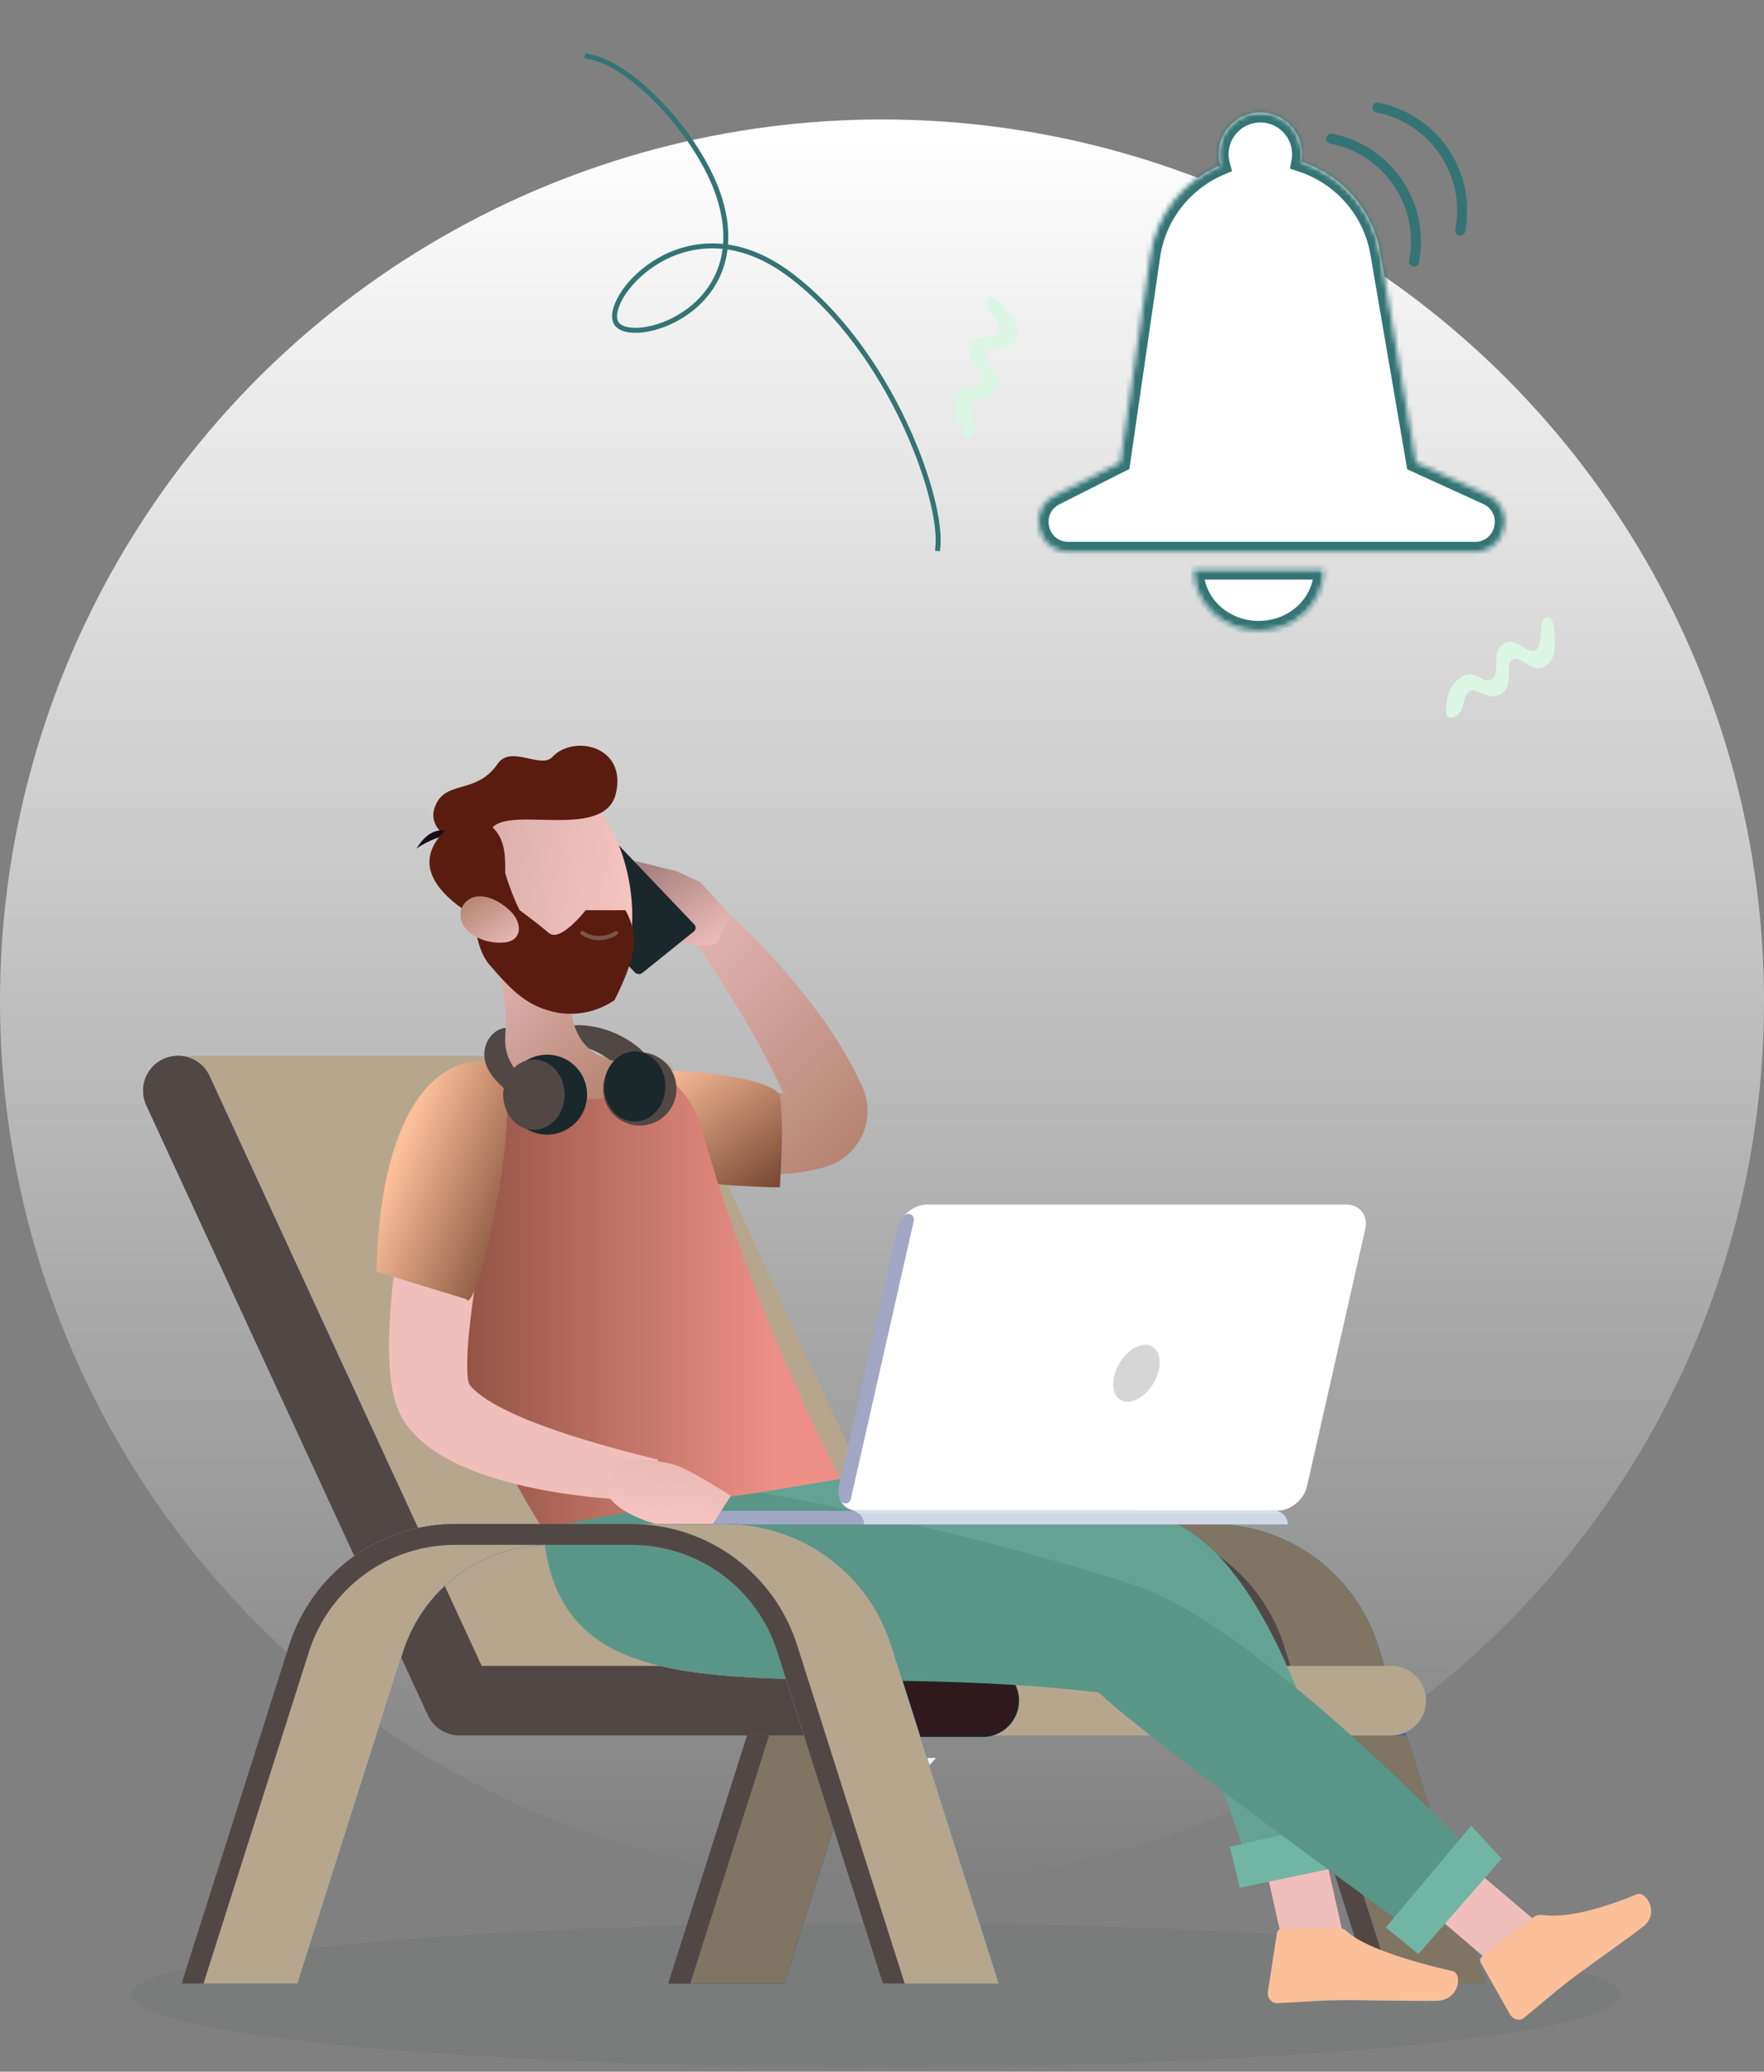 <svg width="355" height="417" viewBox="0 0 355 417" fill="none" xmlns="http://www.w3.org/2000/svg">
<rect x="0" y="0" width="355" height="417" fill="#808080" stroke="none"/>
<circle cx="177.5" cy="201.544" r="177.5" fill="url(#paint0_linear_1760_11314)"/>
<path fill-rule="evenodd" clip-rule="evenodd" d="M26.47 401.574C26.47 409.595 93.545 416.098 176.286 416.098C259.028 416.098 326.103 409.595 326.103 401.574C326.103 393.554 259.028 387.052 176.286 387.052C93.545 387.052 26.47 393.554 26.47 401.574Z" fill="#4B5D61" fill-opacity="0.1"/>
<path fill-rule="evenodd" clip-rule="evenodd" d="M178.314 364.889H168.707V353.836H188.389L178.314 364.889Z" fill="#F3F2EF"/>
<path fill-rule="evenodd" clip-rule="evenodd" d="M134.477 399.269H157.816L179.021 332.531C183.125 319.618 194.974 310.948 208.518 310.948H224.914C238.444 310.948 250.305 319.618 254.396 332.531L275.614 399.269H298.939L277.329 331.257C272.678 316.592 259.219 306.746 243.841 306.746H189.591C174.212 306.746 160.753 316.592 156.089 331.257L134.477 399.269Z" fill="#426AA5"/>
<path d="M134.477 399.269L150.351 349.314L134.477 399.269ZM138.889 399.269H157.816L167.742 368.031L161.791 349.314H154.762L138.889 399.269ZM280.013 399.269H298.939L296.71 392.25L293.845 389.821L293.84 389.826L289.083 385.788L286.244 390.106C286.244 390.106 281.417 386.626 274.356 381.469L280.013 399.269ZM287.823 364.286L283.066 349.314H271.929C278.019 354.775 283.528 360.051 287.823 364.286ZM259.689 335.308H278.615L277.329 331.257C272.678 316.592 259.219 306.746 243.841 306.746H236.799C239.835 308.223 242.661 310.454 245.282 313.214C251.344 317.521 256.024 323.759 258.402 331.257L259.689 335.308Z" fill="url(#paint1_linear_1760_11314)"/>
<path d="M134.477 399.269L150.351 349.314L134.477 399.269ZM138.889 399.269H157.816L167.742 368.031L161.791 349.314H154.762L138.889 399.269ZM280.013 399.269H298.939L296.71 392.25L293.845 389.821L293.84 389.826L289.083 385.788L286.244 390.106C286.244 390.106 281.417 386.626 274.356 381.469L280.013 399.269ZM287.823 364.286L283.066 349.314H271.929C278.019 354.775 283.528 360.051 287.823 364.286ZM259.689 335.308H278.615L277.329 331.257C272.678 316.592 259.219 306.746 243.841 306.746H236.799C239.835 308.223 242.661 310.454 245.282 313.214C251.344 317.521 256.024 323.759 258.402 331.257L259.689 335.308Z" fill="#807563"/>
<path fill-rule="evenodd" clip-rule="evenodd" d="M134.477 399.269H138.889L160.094 332.531C164.198 319.618 176.047 310.948 189.591 310.948H224.914C238.444 310.948 250.305 319.618 254.396 332.531L275.614 399.269H280.013L258.402 331.257C253.752 316.592 240.293 306.746 224.914 306.746H189.591C174.212 306.746 160.753 316.592 156.089 331.257L134.477 399.269Z" fill="#514846"/>
<path fill-rule="evenodd" clip-rule="evenodd" d="M29.907 215.751C31.195 213.738 33.418 212.522 35.807 212.522H129.973C132.704 212.522 135.185 214.11 136.33 216.588L191.098 335.307H279.983C283.852 335.307 286.986 338.442 286.986 342.31C286.986 346.177 283.852 349.313 279.983 349.313H92.452C89.72 349.313 87.24 347.725 86.095 345.246L29.45 222.462C28.447 220.293 28.62 217.763 29.907 215.751Z" fill="#B6A68E"/>
<path fill-rule="evenodd" clip-rule="evenodd" d="M92.452 349.313H161.791L158.173 337.933C148.478 337.647 139.932 337.02 132.801 335.307H96.935L89.502 319.197C85.689 322.745 82.746 327.288 81.08 332.53L80.733 333.623L86.094 345.244C87.226 347.698 89.669 349.28 92.368 349.312C92.395 349.312 92.424 349.313 92.452 349.313Z" fill="#514846"/>
<path fill-rule="evenodd" clip-rule="evenodd" d="M185.124 349.312H197.771C201.638 349.312 204.774 346.176 204.774 342.309C204.774 341.167 204.501 340.089 204.016 339.137C196.225 338.652 188.737 338.441 181.632 338.317L185.124 349.312Z" fill="#30181C" stroke="#232021" stroke-width="0.602" stroke-linecap="round" stroke-linejoin="round"/>
<path fill-rule="evenodd" clip-rule="evenodd" d="M54.394 276.529L29.45 222.461C29.019 221.529 28.805 220.531 28.804 219.536C28.803 218.894 28.891 218.254 29.064 217.633C28.63 219.18 28.723 220.884 29.448 222.458L54.394 276.529ZM29.388 216.725C29.533 216.391 29.707 216.065 29.908 215.751C31.195 213.738 33.419 212.522 35.807 212.522H35.983C35.923 212.52 35.863 212.52 35.803 212.52C34.821 212.52 33.824 212.727 32.874 213.165C31.25 213.914 30.049 215.206 29.388 216.725Z" fill="#8CAACE"/>
<path d="M71.308 313.193C75.114 310.497 79.464 308.559 84.128 307.548L42.165 216.591C41.011 214.088 38.565 212.589 35.983 212.522H35.807C33.418 212.522 31.195 213.738 29.908 215.751C29.707 216.065 29.533 216.391 29.388 216.726C29.387 216.728 29.386 216.729 29.386 216.73C29.384 216.734 29.383 216.736 29.382 216.738C29.258 217.023 29.154 217.317 29.069 217.616C29.068 217.619 29.067 217.624 29.065 217.627C29.065 217.629 29.064 217.632 29.064 217.633C28.89 218.254 28.803 218.894 28.804 219.536C28.805 220.531 29.019 221.529 29.45 222.462L71.308 313.193Z" fill="url(#paint2_linear_1760_11314)"/>
<path d="M71.308 313.193C75.114 310.497 79.464 308.559 84.128 307.548L42.165 216.591C41.011 214.088 38.565 212.589 35.983 212.522H35.807C33.418 212.522 31.195 213.738 29.908 215.751C29.707 216.065 29.533 216.391 29.388 216.726C29.387 216.728 29.386 216.729 29.386 216.73C29.384 216.734 29.383 216.736 29.382 216.738C29.258 217.023 29.154 217.317 29.069 217.616C29.068 217.619 29.067 217.624 29.065 217.627C29.065 217.629 29.064 217.632 29.064 217.633C28.89 218.254 28.803 218.894 28.804 219.536C28.805 220.531 29.019 221.529 29.45 222.462L71.308 313.193Z" fill="#514846"/>
<path fill-rule="evenodd" clip-rule="evenodd" d="M130.797 231.762L132.152 232.244C133.052 232.559 133.953 232.826 134.853 233.11C136.658 233.652 138.476 234.133 140.327 234.553C144.025 235.384 147.821 236.031 151.813 236.259C155.802 236.489 159.996 236.403 164.509 235.292L165.353 235.08L165.774 234.972L165.984 234.918C166.048 234.902 166.109 234.887 166.295 234.826C167.524 234.451 168.714 233.848 169.773 233.083C171.894 231.536 173.429 229.318 174.119 226.887C174.841 224.468 174.721 221.786 173.839 219.467C173.706 219.098 173.682 219.082 173.625 218.953L173.469 218.62L173.155 217.954L172.526 216.624C170.811 213.142 168.877 209.923 166.802 206.903C164.759 203.848 162.535 200.988 160.266 198.207C157.977 195.436 155.607 192.77 153.136 190.206C150.647 187.636 148.162 185.18 145.386 182.79L139.228 188.31C142.877 193.95 146.627 199.7 149.987 205.45C150.851 206.881 151.659 208.326 152.482 209.763C153.246 211.219 154.073 212.652 154.796 214.096C155.756 215.908 156.621 217.734 157.407 219.541C157.87 220.604 158.52 220.01 157.091 220.001C155.822 219.993 154.484 219.913 153.126 219.771C150.23 219.445 147.2 218.896 144.172 218.157C142.653 217.813 141.141 217.37 139.626 216.957L137.379 216.28L136.277 215.939L135.297 215.616L129.339 231.214L130.797 231.762Z" fill="url(#paint3_linear_1760_11314)"/>
<path fill-rule="evenodd" clip-rule="evenodd" d="M156.948 220.675C157.498 224.075 157.498 230.178 156.948 238.984C156.948 238.984 104.383 238.935 113.982 220.675C116.401 212.04 156.124 215.574 156.948 220.675Z" fill="url(#paint4_linear_1760_11314)"/>
<path fill-rule="evenodd" clip-rule="evenodd" d="M149.619 240.512C149.618 240.509 149.617 240.508 149.617 240.506C149.038 240.474 148.249 240.425 147.293 240.352V240.353C148.251 240.426 149.041 240.478 149.619 240.512Z" fill="#C9C8C3"/>
<path fill-rule="evenodd" clip-rule="evenodd" d="M147.293 240.352V240.351C147.17 240.342 147.044 240.332 146.916 240.322C147.044 240.333 147.17 240.342 147.293 240.352Z" fill="#718FBC"/>
<path fill-rule="evenodd" clip-rule="evenodd" d="M259.625 397.69L271.154 393.207L264.717 364.511L253.187 368.996L259.625 397.69Z" fill="#F1BFBB"/>
<path fill-rule="evenodd" clip-rule="evenodd" d="M269.2 388.05L257.929 388.259C257.446 388.266 257.045 388.645 256.964 389.171L255.163 400.882C254.976 402.097 255.885 403.23 256.999 403.193C261.63 403.037 263.757 402.686 269.595 402.602C273.186 402.55 284.036 402.808 288.996 402.736C293.848 402.666 294.355 397.202 292.301 396.738C283.095 394.656 274.202 391.701 271.154 388.83C270.604 388.312 269.906 388.04 269.2 388.05Z" fill="#FBBF9A"/>
<path fill-rule="evenodd" clip-rule="evenodd" d="M169.051 297.674C169.051 297.674 194.589 297.541 232.045 305.115C257.994 310.362 270.615 371.274 270.615 371.274L252.077 377.887C252.077 377.887 239.623 336.498 227.666 327.474C212.692 327.402 199.522 328.418 188.049 329.435C151.859 332.643 132.543 335.85 126.69 304.853C136.98 300.704 169.051 297.674 169.051 297.674Z" fill="#64A393"/>
<path fill-rule="evenodd" clip-rule="evenodd" d="M274.443 374.755L249.494 379.97L247.504 371.733L273.527 365.766L274.443 374.755Z" fill="#71B6A4"/>
<path fill-rule="evenodd" clip-rule="evenodd" d="M140.982 177.584L136.031 175.299C131.703 174.497 125.648 172.165 124.25 173.537C123.751 174.027 124.487 175.944 126.457 179.29L130.746 184.349C130.746 184.349 137.049 192.32 144.299 189.828L146.815 184.006L140.982 177.584Z" fill="url(#paint5_linear_1760_11314)"/>
<path fill-rule="evenodd" clip-rule="evenodd" d="M129.297 195.813L139.62 187.493C140.074 187.127 140.115 186.486 139.711 186.063L121.872 167.348C121.468 166.924 120.773 166.877 120.319 167.244L109.997 175.563C109.542 175.929 109.502 176.57 109.905 176.994L127.744 195.709C128.148 196.132 128.843 196.18 129.297 195.813Z" fill="#1A282B"/>
<path fill-rule="evenodd" clip-rule="evenodd" d="M109.305 307.799C109.305 307.799 90.463 280.05 81.296 235.334C79.137 224.801 86.965 214.875 97.702 214.311C106.751 213.835 116.376 213.715 124.159 213.746C131.973 213.777 138.831 218.96 140.976 226.474C145.713 243.076 153.863 267.647 169.051 297.674L109.305 307.799Z" fill="url(#paint6_linear_1760_11314)"/>
<path fill-rule="evenodd" clip-rule="evenodd" d="M91.117 269.98C91.118 269.978 91.119 269.977 91.119 269.976C89.969 266.831 88.829 263.511 87.724 260.027C88.828 263.512 89.966 266.833 91.117 269.98Z" fill="#718FBC"/>
<path fill-rule="evenodd" clip-rule="evenodd" d="M131.338 215.029C131.854 212.62 123.284 204.848 113.301 206.597C112.159 206.798 111.395 207.887 111.596 209.029C111.794 210.172 112.868 210.937 114.026 210.737C121.244 209.473 126.594 217.446 126.649 217.528C127.203 218.359 130.822 217.437 131.338 215.029Z" fill="#514846"/>
<path fill-rule="evenodd" clip-rule="evenodd" d="M97.535 185.842C100.491 193.871 104.27 208.401 99.693 214.213C104.741 218.311 110.707 221.481 120.131 221.171C129.555 220.86 127.635 217.09 124.554 213.754C115.384 212.197 114.44 204.481 114.878 198.052L97.535 185.842Z" fill="url(#paint7_linear_1760_11314)"/>
<path fill-rule="evenodd" clip-rule="evenodd" d="M136.139 219.177C136.139 223.253 132.835 226.558 128.759 226.558C124.683 226.558 121.379 223.253 121.379 219.177C121.379 215.102 124.683 211.798 128.759 211.798C132.835 211.798 136.139 215.102 136.139 219.177Z" fill="#514846"/>
<path fill-rule="evenodd" clip-rule="evenodd" d="M127.753 225.748C131.155 225.748 133.913 222.587 133.913 218.687C133.913 214.788 131.155 211.626 127.753 211.626C124.349 211.626 121.591 214.788 121.591 218.687C121.591 219.551 121.726 220.379 121.973 221.144C122.844 223.833 125.103 225.748 127.753 225.748Z" fill="#1A282B"/>
<path fill-rule="evenodd" clip-rule="evenodd" d="M114.891 202.587C114.859 202.283 114.835 201.978 114.818 201.671C114.832 201.977 114.851 202.281 114.877 202.585C114.882 202.585 114.886 202.585 114.891 202.587Z" fill="#C9C8C3"/>
<path fill-rule="evenodd" clip-rule="evenodd" d="M114.191 197.569L112.351 196.274L114.191 197.569Z" fill="#C4C3BF"/>
<path fill-rule="evenodd" clip-rule="evenodd" d="M114.795 197.996V197.995L114.191 197.57L114.795 197.996Z" fill="#BCBBB7"/>
<path fill-rule="evenodd" clip-rule="evenodd" d="M94.254 174.676C96.889 185.324 97.887 191.661 104.368 196.45C114.115 203.652 126.579 196.972 127.197 185.914C127.752 175.961 123.349 160.22 111.966 157.347C100.749 154.517 91.618 164.027 94.254 174.676Z" fill="url(#paint8_linear_1760_11314)"/>
<path d="M104.588 183.21C104.588 183.21 108.114 185.8 110.452 187.792C112.79 189.783 117.855 183.21 117.855 183.21H125.866C127.205 185.499 127.784 188.154 127.518 190.793C126.999 195.003 123.664 201.315 123.664 201.315C120.378 203.563 116.36 204.479 112.425 203.876C106.144 202.733 103.018 199.434 98.365 194.02C96.313 191.632 95.127 185.891 95.823 183.958C96.707 181.509 101.002 175.189 101.002 173.455C102.795 180.029 104.588 183.21 104.588 183.21Z" fill="#5B1C10"/>
<path d="M117.191 187.792C119.247 189.157 121.92 189.157 123.976 187.792" stroke="#79554B" stroke-width="0.832" stroke-linecap="round"/>
<path fill-rule="evenodd" clip-rule="evenodd" d="M99.134 166.547C103.077 162.229 121.807 169.201 123.966 159.629C126.126 150.059 115.387 147.841 111.186 152.335C108.799 154.888 102.817 149.848 100.156 153.736C95.721 160.213 89.254 156.711 87.396 162.801C85.848 167.869 93.927 172.251 99.134 166.547Z" fill="#5B1C10"/>
<path fill-rule="evenodd" clip-rule="evenodd" d="M91.071 167.703C91.071 167.703 87.259 165.135 83.815 170.815C86.714 168.675 91.071 167.703 91.071 167.703Z" fill="#190C1A"/>
<path fill-rule="evenodd" clip-rule="evenodd" d="M90.643 166.224L95.312 164.298C101.848 166.691 101.673 171.359 101.673 175.737C101.673 181.203 105.175 184.349 105.175 184.349L99.105 186.3C99.105 186.3 77.571 177.195 90.643 166.224Z" fill="#5B1C10"/>
<path fill-rule="evenodd" clip-rule="evenodd" d="M94.644 187.81C96.8 189.426 99.491 189.957 101.664 189.685C104.932 189.276 105.169 186.133 103.089 183.786C101.216 181.673 97.26 179.34 94.541 180.934C91.864 182.506 92.178 185.962 94.644 187.81Z" fill="url(#paint9_linear_1760_11314)"/>
<path fill-rule="evenodd" clip-rule="evenodd" d="M305.921 400.066L312.423 389.541L289.998 370.515L283.496 381.038L305.921 400.066Z" fill="#F1BFBB"/>
<path fill-rule="evenodd" clip-rule="evenodd" d="M308.61 385.895L298.189 393.883C297.839 394.151 297.777 394.67 298.037 395.131L303.838 405.397C304.441 406.461 305.796 406.867 306.59 406.231C309.886 403.594 312.139 401.487 316.363 398.25C318.961 396.257 327.063 390.57 330.652 387.821C334.16 385.13 331.21 380.522 329.424 381.269C321.416 384.616 314.494 386.074 310.517 385.453C309.799 385.34 309.123 385.504 308.61 385.895Z" fill="#FBBF9A"/>
<path fill-rule="evenodd" clip-rule="evenodd" d="M293.84 389.826L293.845 389.82L289.086 385.782L289.083 385.787L293.84 389.826Z" fill="#263664"/>
<path fill-rule="evenodd" clip-rule="evenodd" d="M153.034 300.39C153.034 300.39 191.642 307.184 228.001 318.942C253.191 327.087 297.059 373.66 297.059 373.66L286.244 390.106C286.244 390.106 231.984 350.98 221.123 340.663C159.351 333.332 112.349 349.235 109.305 307.801C119.997 304.842 153.034 300.39 153.034 300.39Z" fill="#5A9687"/>
<path fill-rule="evenodd" clip-rule="evenodd" d="M256.433 304.08H135.904C134.384 304.08 133.139 305.324 133.139 306.845H259.197C259.197 305.324 257.953 304.08 256.433 304.08Z" fill="#426AA5"/>
<path fill-rule="evenodd" clip-rule="evenodd" d="M133.139 306.845C133.139 305.324 134.384 304.08 135.904 304.08H171.074C172.595 304.08 173.839 305.324 173.839 306.845H259.197C259.197 305.324 257.953 304.08 256.433 304.08H135.904C134.384 304.08 133.139 305.324 133.139 306.845Z" fill="url(#paint10_linear_1760_11314)"/>
<path fill-rule="evenodd" clip-rule="evenodd" d="M133.139 306.845H173.839C173.839 305.324 172.594 304.08 171.073 304.08H135.904C134.383 304.08 133.139 305.324 133.139 306.845Z" fill="#A1A7C4"/>
<path fill-rule="evenodd" clip-rule="evenodd" d="M270.965 242.453H186.596C183.9 242.453 181.195 244.659 180.584 247.356L168.851 299.177C168.24 301.873 169.946 304.079 172.643 304.079H257.012C259.707 304.079 262.413 301.873 263.024 299.177L274.757 247.356C275.368 244.659 273.661 242.453 270.965 242.453Z" fill="#A1A7C4"/>
<path fill-rule="evenodd" clip-rule="evenodd" d="M172.643 304.079H257.012C259.708 304.079 262.413 301.873 263.024 299.177L274.757 247.356C274.841 246.987 274.881 246.628 274.881 246.282C274.883 244.097 273.292 242.453 270.965 242.453H186.596C184.423 242.453 182.244 243.887 181.161 245.855C181.385 245.449 181.655 245.068 181.962 244.716C182.195 244.45 182.489 244.334 182.78 244.334C183.44 244.334 184.076 244.934 183.898 245.718L171.221 301.751C171.091 302.319 170.595 302.633 170.101 302.633C169.715 302.633 169.331 302.441 169.128 302.032C169.102 301.979 169.077 301.926 169.053 301.871C169.631 303.199 170.94 304.079 172.643 304.079ZM168.728 300.168C168.735 299.849 168.776 299.52 168.854 299.182L174.538 274.059L168.851 299.177C168.774 299.516 168.734 299.848 168.728 300.168Z" fill="white"/>
<path d="M225.488 281.768C223.606 280.637 223.521 277.324 225.297 274.368C227.074 271.412 230.039 269.932 231.92 271.062C233.801 272.193 233.886 275.505 232.11 278.462C230.334 281.418 227.369 282.898 225.488 281.768Z" fill="#D6D6D6"/>
<path fill-rule="evenodd" clip-rule="evenodd" d="M302.21 374.13L285.436 393.321L278.886 387.946L296.063 367.507L302.21 374.13Z" fill="#71B6A4"/>
<path fill-rule="evenodd" clip-rule="evenodd" d="M83.942 229.592C82.014 237.97 80.531 246.196 79.465 254.727C78.947 258.986 78.523 263.284 78.373 267.747C78.295 269.981 78.271 272.257 78.394 274.667C78.467 275.875 78.574 277.118 78.769 278.455C78.974 279.798 79.236 281.221 79.822 282.951C80.138 283.832 80.556 284.842 81.239 285.937C81.734 286.692 82.259 287.399 82.803 288.019C83.89 289.272 85.024 290.28 86.15 291.145C88.422 292.85 90.665 294.031 92.871 295.042C97.272 297.035 101.607 298.212 105.895 299.22C110.195 300.161 114.461 300.839 118.729 301.301C123.016 301.756 127.207 302.049 131.593 302.049L132.479 293.825C124.703 291.878 116.751 289.754 109.43 287.051C105.767 285.731 102.237 284.175 99.22 282.457C97.733 281.592 96.389 280.648 95.439 279.74C94.959 279.298 94.585 278.87 94.353 278.524C94.23 278.35 94.164 278.204 94.105 278.084C94.252 278.289 94.276 278.335 94.259 278.237C94.219 277.988 94.121 277.361 94.079 276.649C94.031 275.927 94.017 275.098 94.033 274.235C94.05 272.502 94.162 270.631 94.339 268.729C94.707 264.917 95.246 260.975 95.873 257.025C97.136 249.141 98.668 241.053 100.239 233.227L83.942 229.592Z" fill="#F1BFBB"/>
<path fill-rule="evenodd" clip-rule="evenodd" d="M99.693 214.214C92.576 211.709 76.775 216.726 75.739 255.958L93.797 261.478C96.115 265.846 106.81 216.718 99.693 214.214Z" fill="url(#paint11_linear_1760_11314)"/>
<path fill-rule="evenodd" clip-rule="evenodd" d="M102.045 220.333C102.045 224.78 105.65 228.385 110.097 228.385C114.544 228.385 118.15 224.78 118.15 220.333C118.15 215.886 114.544 212.28 110.097 212.28C105.65 212.28 102.045 215.886 102.045 220.333Z" fill="#1A282B"/>
<path fill-rule="evenodd" clip-rule="evenodd" d="M112.508 223.272C112.88 222.176 112.295 220.983 111.198 220.61C111.071 220.566 102.238 217.407 101.675 210.105C101.628 209.499 101.692 208.288 101.776 206.892C98.809 207.075 95.803 211.326 98.545 215.796C101.288 220.265 109.365 224.425 109.846 224.588C110.068 224.663 110.295 224.7 110.519 224.7C111.395 224.7 112.213 224.148 112.508 223.272Z" fill="#514846"/>
<path fill-rule="evenodd" clip-rule="evenodd" d="M101.306 220.333C101.306 224.233 104.063 227.394 107.466 227.394C110.869 227.394 113.628 224.233 113.628 220.333C113.628 216.433 110.869 213.272 107.466 213.272C104.063 213.272 101.306 216.433 101.306 220.333Z" fill="#1A282B"/>
<path fill-rule="evenodd" clip-rule="evenodd" d="M107.466 227.394C110.869 227.394 113.628 224.233 113.628 220.333C113.628 216.433 110.869 213.272 107.466 213.272C104.063 213.272 101.306 216.433 101.306 220.333C101.306 223.1 102.694 225.496 104.716 226.653C105.544 227.128 106.478 227.394 107.466 227.394Z" fill="#514846"/>
<path fill-rule="evenodd" clip-rule="evenodd" d="M132.318 306.858L141.073 310.516L147.078 301.065C142.392 298.095 138.995 296.152 136.885 295.237C134.775 294.322 131.572 293.864 127.276 293.864C126.033 293.687 124.802 294.262 124.139 295.328L121.878 298.966C121.827 304.188 132.318 306.858 132.318 306.858Z" fill="url(#paint12_linear_1760_11314)"/>
<path fill-rule="evenodd" clip-rule="evenodd" d="M151.637 300.58H151.638C151.624 300.441 151.617 300.298 151.617 300.152C151.617 300.125 151.617 300.098 151.618 300.069C151.614 300.243 151.621 300.413 151.637 300.58Z" fill="#1D4282"/>
<path fill-rule="evenodd" clip-rule="evenodd" d="M151.943 301.772C151.783 301.405 151.68 301.004 151.638 300.58H151.637C151.678 301.004 151.782 301.405 151.943 301.772Z" fill="#0F1516"/>
<path fill-rule="evenodd" clip-rule="evenodd" d="M157.605 273.178L159.195 266.154L159.194 266.151L157.605 273.177V273.178Z" fill="#556A8B"/>
<path fill-rule="evenodd" clip-rule="evenodd" d="M157.427 273.96L157.604 273.178V273.177L157.427 273.96Z" fill="#1D4282"/>
<path fill-rule="evenodd" clip-rule="evenodd" d="M164.047 245.761C164.049 245.76 164.049 245.758 164.051 245.756C164.049 245.758 164.049 245.76 164.047 245.761Z" fill="#92938F"/>
<path fill-rule="evenodd" clip-rule="evenodd" d="M36.537 399.269H59.875L81.08 332.531C85.183 319.618 97.032 310.948 110.576 310.948H126.973C140.503 310.948 152.365 319.618 156.455 332.531L177.674 399.269H200.998L179.387 331.257C174.737 316.592 161.278 306.746 145.899 306.746H91.65C76.271 306.746 62.812 316.592 58.148 331.257L36.537 399.269Z" fill="#426AA5"/>
<path d="M36.537 399.269H59.875L81.08 332.531C82.746 327.289 85.689 322.746 89.502 319.198C94.866 314.21 101.952 311.19 109.636 310.962C109.948 310.953 110.262 310.948 110.576 310.948H126.973C140.503 310.948 152.365 319.618 156.455 332.531L177.674 399.269H200.998L179.387 331.257C174.737 316.592 161.278 306.746 145.899 306.746H91.65C76.271 306.746 62.812 316.592 58.148 331.257L36.537 399.269Z" fill="url(#paint13_linear_1760_11314)"/>
<path d="M36.537 399.269H59.875L81.08 332.531C82.746 327.289 85.689 322.746 89.502 319.198C94.866 314.21 101.952 311.19 109.636 310.962C109.948 310.953 110.262 310.948 110.576 310.948H126.973C140.503 310.948 152.365 319.618 156.455 332.531L177.674 399.269H200.998L179.387 331.257C174.737 316.592 161.278 306.746 145.899 306.746H91.65C76.271 306.746 62.812 316.592 58.148 331.257L36.537 399.269Z" fill="#B6A68E"/>
<path fill-rule="evenodd" clip-rule="evenodd" d="M36.537 399.269H40.948L62.153 332.531C66.257 319.618 78.106 310.948 91.649 310.948H126.973C140.503 310.948 152.365 319.618 156.455 332.531L177.674 399.269H182.072L160.461 331.257C155.811 316.592 142.351 306.746 126.973 306.746H91.649C76.271 306.746 62.812 316.592 58.148 331.257L36.537 399.269Z" fill="#514846"/>
<path fill-rule="evenodd" clip-rule="evenodd" d="M201.805 61.504C203.452 63.556 205.497 65.274 204.496 68.152C203.495 71.03 199.184 69.217 198.479 71.064C197.774 72.911 201.744 74.718 200.841 77.729C199.938 80.74 196.138 79.833 195.433 81.22C194.729 82.607 196.821 85.04 196.385 86.5C195.95 87.959 194.83 88.842 193.714 86.982C192.598 85.122 191.275 83.06 192.44 79.923C193.605 76.786 196.992 78.814 197.565 76.613C198.138 74.412 194.068 72.623 195.107 69.679C196.147 66.735 200.367 68.497 201.026 66.815C201.684 65.133 198.405 62.032 198.587 60.792C198.769 59.552 200.157 59.453 201.805 61.504Z" fill="#DCF6E6"/>
<path fill-rule="evenodd" clip-rule="evenodd" d="M312.797 127.143C312.877 129.773 313.477 132.376 310.945 134.072C308.414 135.767 306.062 131.725 304.387 132.776C302.712 133.827 304.796 137.659 302.263 139.521C299.73 141.382 297.241 138.371 295.843 139.054C294.445 139.738 294.652 142.94 293.426 143.844C292.2 144.747 290.774 144.778 291.002 142.621C291.23 140.465 291.415 138.021 294.233 136.217C297.051 134.413 298.535 138.071 300.318 136.658C302.1 135.245 299.926 131.366 302.528 129.641C305.13 127.916 307.44 131.862 308.978 130.916C310.516 129.969 309.764 125.518 310.655 124.637C311.547 123.757 312.716 124.513 312.797 127.143Z" fill="#DCF6E6"/>
<mask id="path-69-inside-1_1760_11314" fill="white">
<path fill-rule="evenodd" clip-rule="evenodd" d="M262.029 31.04C262.029 31.568 261.98 32.085 261.887 32.586C269.994 35.209 276.265 42.146 277.769 50.926L284.99 93.082L299.303 99.61C305.17 102.285 303.262 111.069 296.813 111.069H215.023C208.704 111.069 206.678 102.56 212.319 99.713L225.454 93.082L231.487 51.517C232.696 43.184 238.198 36.408 245.555 33.296C245.355 32.578 245.248 31.822 245.248 31.04C245.248 26.406 249.004 22.649 253.638 22.649C258.272 22.649 262.029 26.406 262.029 31.04ZM266.414 114.653C266.414 121.461 260.55 126.979 253.317 126.979C246.084 126.979 240.221 121.461 240.221 114.653H266.414Z"/>
</mask>
<path fill-rule="evenodd" clip-rule="evenodd" d="M262.029 31.04C262.029 31.568 261.98 32.085 261.887 32.586C269.994 35.209 276.265 42.146 277.769 50.926L284.99 93.082L299.303 99.61C305.17 102.285 303.262 111.069 296.813 111.069H215.023C208.704 111.069 206.678 102.56 212.319 99.713L225.454 93.082L231.487 51.517C232.696 43.184 238.198 36.408 245.555 33.296C245.355 32.578 245.248 31.822 245.248 31.04C245.248 26.406 249.004 22.649 253.638 22.649C258.272 22.649 262.029 26.406 262.029 31.04ZM266.414 114.653C266.414 121.461 260.55 126.979 253.317 126.979C246.084 126.979 240.221 121.461 240.221 114.653H266.414Z" fill="white"/>
<path d="M261.887 32.586L259.921 32.22L259.599 33.948L261.271 34.489L261.887 32.586ZM277.769 50.926L279.74 50.589V50.589L277.769 50.926ZM284.99 93.082L283.019 93.42L283.198 94.463L284.16 94.902L284.99 93.082ZM299.303 99.61L300.133 97.79L299.303 99.61ZM212.319 99.713L211.418 97.927H211.418L212.319 99.713ZM225.454 93.082L226.355 94.868L227.284 94.399L227.433 93.37L225.454 93.082ZM231.487 51.517L229.508 51.229V51.229L231.487 51.517ZM245.555 33.296L246.334 35.138L247.953 34.453L247.481 32.759L245.555 33.296ZM266.414 114.653H268.414V112.653H266.414V114.653ZM240.221 114.653V112.653H238.221V114.653H240.221ZM263.853 32.952C263.969 32.331 264.029 31.692 264.029 31.04H260.029C260.029 31.445 259.991 31.839 259.921 32.22L263.853 32.952ZM279.74 50.589C278.107 41.057 271.3 33.529 262.502 30.683L261.271 34.489C268.688 36.888 274.422 43.235 275.798 51.264L279.74 50.589ZM286.962 92.745L279.74 50.589L275.798 51.264L283.019 93.42L286.962 92.745ZM300.133 97.79L285.82 91.263L284.16 94.902L298.473 101.429L300.133 97.79ZM296.813 113.069C305.411 113.069 307.956 101.358 300.133 97.79L298.473 101.429C302.384 103.213 301.112 109.069 296.813 109.069V113.069ZM215.023 113.069H296.813V109.069H215.023V113.069ZM211.418 97.927C203.896 101.724 206.597 113.069 215.023 113.069V109.069C210.81 109.069 209.46 103.396 213.22 101.498L211.418 97.927ZM224.553 91.297L211.418 97.927L213.22 101.498L226.355 94.868L224.553 91.297ZM229.508 51.229L223.475 92.795L227.433 93.37L233.466 51.804L229.508 51.229ZM244.776 31.454C236.794 34.83 230.821 42.184 229.508 51.229L233.466 51.804C234.572 44.184 239.602 37.985 246.334 35.138L244.776 31.454ZM243.248 31.04C243.248 32.005 243.38 32.942 243.628 33.833L247.481 32.759C247.33 32.215 247.248 31.638 247.248 31.04H243.248ZM253.638 20.649C247.9 20.649 243.248 25.301 243.248 31.04H247.248C247.248 27.511 250.109 24.649 253.638 24.649V20.649ZM264.029 31.04C264.029 25.301 259.377 20.649 253.638 20.649V24.649C257.168 24.649 260.029 27.511 260.029 31.04H264.029ZM253.317 128.979C261.539 128.979 268.414 122.678 268.414 114.653H264.414C264.414 120.244 259.562 124.979 253.317 124.979V128.979ZM238.221 114.653C238.221 122.678 245.095 128.979 253.317 128.979V124.979C247.073 124.979 242.221 120.244 242.221 114.653H238.221ZM266.414 112.653H240.221V116.653H266.414V112.653Z" fill="#347474" mask="url(#path-69-inside-1_1760_11314)"/>
<path d="M284.57 52.68C286.808 41.236 279.344 30.144 267.899 27.906" stroke="#347474" stroke-width="2" stroke-linecap="round"/>
<path d="M293.86 46.429C296.098 34.984 288.634 23.892 277.189 21.654" stroke="#347474" stroke-width="2" stroke-linecap="round"/>
<path d="M188.721 110.399C189.909 100.864 179.331 70.481 158.856 55.204C138.381 39.926 121.469 59.545 123.917 64.846C126.365 70.146 152.352 62.886 144.643 39.419C140.763 27.608 127.374 12.738 118.167 11.322" stroke="#347474" stroke-linecap="square" stroke-linejoin="round"/>
<defs>
<linearGradient id="paint0_linear_1760_11314" x1="177.5" y1="24.044" x2="177.5" y2="379.044" gradientUnits="userSpaceOnUse">
<stop stop-color="white"/>
<stop offset="1" stop-color="white" stop-opacity="0"/>
</linearGradient>
<linearGradient id="paint1_linear_1760_11314" x1="195.978" y1="346.982" x2="341.295" y2="358.887" gradientUnits="userSpaceOnUse">
<stop stop-color="#075983"/>
<stop offset="1" stop-color="#1292B9"/>
</linearGradient>
<linearGradient id="paint2_linear_1760_11314" x1="54.36" y1="242.143" x2="71.439" y2="246.669" gradientUnits="userSpaceOnUse">
<stop stop-color="#075983"/>
<stop offset="1" stop-color="#1292B9"/>
</linearGradient>
<linearGradient id="paint3_linear_1760_11314" x1="181.366" y1="225.946" x2="143.299" y2="187.089" gradientUnits="userSpaceOnUse">
<stop stop-color="#B3826E"/>
<stop offset="1" stop-color="#E0B2B0"/>
</linearGradient>
<linearGradient id="paint4_linear_1760_11314" x1="131.362" y1="216.498" x2="153.807" y2="247.12" gradientUnits="userSpaceOnUse">
<stop stop-color="#FBBF9A"/>
<stop offset="1" stop-color="#653623"/>
</linearGradient>
<linearGradient id="paint5_linear_1760_11314" x1="150.217" y1="186.967" x2="139.22" y2="169.411" gradientUnits="userSpaceOnUse">
<stop stop-color="#F1BFBB"/>
<stop offset="1" stop-color="#A8827F"/>
</linearGradient>
<linearGradient id="paint6_linear_1760_11314" x1="156.495" y1="261.078" x2="62.043" y2="261.078" gradientUnits="userSpaceOnUse">
<stop stop-color="#EE9087"/>
<stop offset="1" stop-color="#653623"/>
</linearGradient>
<linearGradient id="paint7_linear_1760_11314" x1="131.505" y1="214.319" x2="106.381" y2="188.944" gradientUnits="userSpaceOnUse">
<stop stop-color="#B3826E"/>
<stop offset="1" stop-color="#E0B2B0"/>
</linearGradient>
<linearGradient id="paint8_linear_1760_11314" x1="127.282" y1="177.239" x2="63.971" y2="171.205" gradientUnits="userSpaceOnUse">
<stop stop-color="#F5C3C0"/>
<stop offset="1" stop-color="#BF9997"/>
</linearGradient>
<linearGradient id="paint9_linear_1760_11314" x1="106.193" y1="187.936" x2="100.097" y2="178.657" gradientUnits="userSpaceOnUse">
<stop stop-color="#E8B9B6"/>
<stop offset="1" stop-color="#BB8B7A"/>
</linearGradient>
<linearGradient id="paint10_linear_1760_11314" x1="196.168" y1="303.772" x2="196.168" y2="304.797" gradientUnits="userSpaceOnUse">
<stop stop-color="#E9EEF4"/>
<stop offset="1" stop-color="#CFD7E5"/>
</linearGradient>
<linearGradient id="paint11_linear_1760_11314" x1="86.717" y1="215.834" x2="119.585" y2="228.828" gradientUnits="userSpaceOnUse">
<stop stop-color="#FBBF9A"/>
<stop offset="1" stop-color="#653623"/>
</linearGradient>
<linearGradient id="paint12_linear_1760_11314" x1="150.852" y1="307.272" x2="157.463" y2="243.341" gradientUnits="userSpaceOnUse">
<stop stop-color="#F5C3C0"/>
<stop offset="1" stop-color="#BB8B79"/>
</linearGradient>
<linearGradient id="paint13_linear_1760_11314" x1="98.037" y1="346.982" x2="243.353" y2="358.887" gradientUnits="userSpaceOnUse">
<stop stop-color="#075983"/>
<stop offset="1" stop-color="#1292B9"/>
</linearGradient>
</defs>
</svg>
